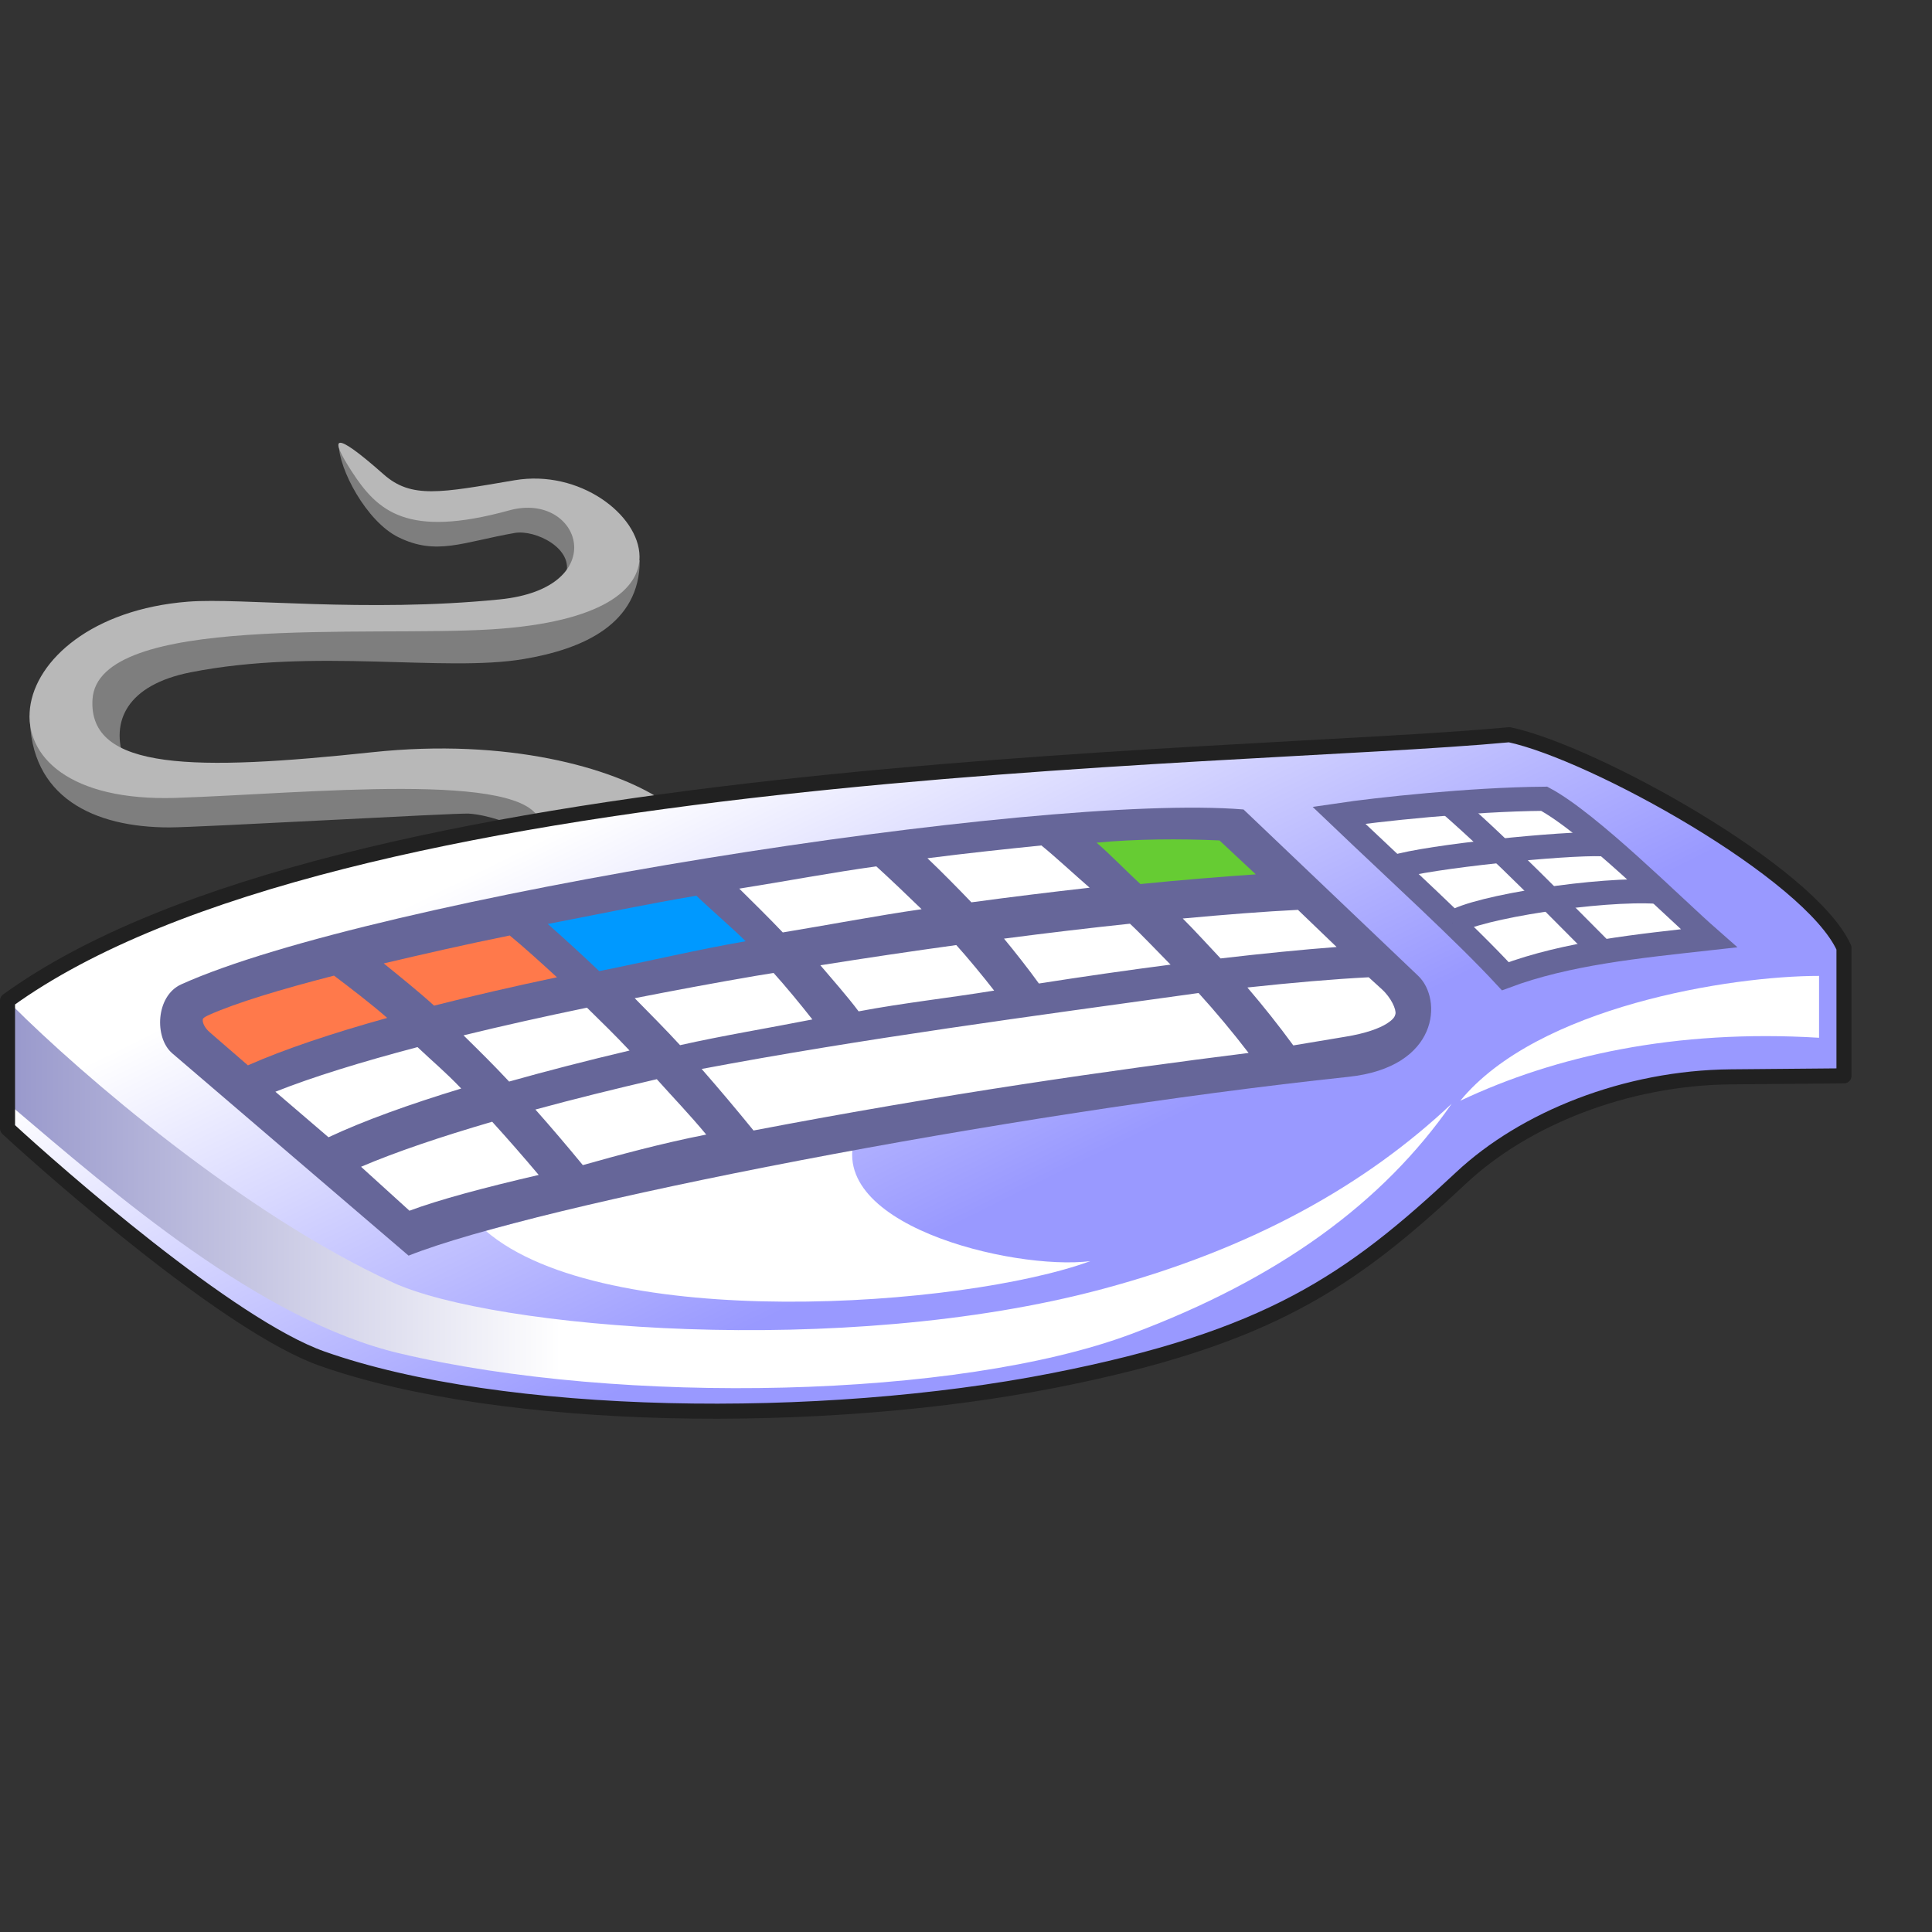 <?xml version="1.0" encoding="UTF-8" standalone="no"?>
<svg
   width="48"
   height="48"
   viewBox="0 0 48 48"
   version="1.1"
   id="svg8"
   inkscape:version="1.3.2 (1:1.3.2+202311252150+091e20ef0f)"
   sodipodi:docname="keyboard.svg"
   inkscape:export-filename="/media/klapeto/Αρχεία/WindowsXP Theme/Vectors/RASTER/keyboard.png"
   inkscape:export-xdpi="96"
   inkscape:export-ydpi="96"
   xml:space="preserve"
   xmlns:inkscape="http://www.inkscape.org/namespaces/inkscape"
   xmlns:sodipodi="http://sodipodi.sourceforge.net/DTD/sodipodi-0.dtd"
   xmlns:xlink="http://www.w3.org/1999/xlink"
   xmlns="http://www.w3.org/2000/svg"
   xmlns:svg="http://www.w3.org/2000/svg"
   xmlns:rdf="http://www.w3.org/1999/02/22-rdf-syntax-ns#"
   xmlns:cc="http://creativecommons.org/ns#"
   xmlns:dc="http://purl.org/dc/elements/1.1/"><rect x="0" y="0" width="48" height="48" fill="#333333" stroke="none"/><defs
     id="defs2"><linearGradient
       id="linearGradient17"
       inkscape:collect="always"><stop
         style="stop-color:#9999cc;stop-opacity:1"
         offset="0"
         id="stop16" /><stop
         style="stop-color:#ffffff;stop-opacity:1;"
         offset="1"
         id="stop17" /></linearGradient><linearGradient
       id="linearGradient12"
       inkscape:collect="always"><stop
         style="stop-color:#ffffff;stop-opacity:1;"
         offset="0"
         id="stop12" /><stop
         style="stop-color:#9999ff;stop-opacity:1"
         offset="1"
         id="stop13" /></linearGradient><linearGradient
       inkscape:collect="always"
       xlink:href="#linearGradient12"
       id="linearGradient13"
       x1="26.592"
       y1="21.304"
       x2="32.432"
       y2="33.117"
       gradientUnits="userSpaceOnUse" /><linearGradient
       inkscape:collect="always"
       xlink:href="#linearGradient17"
       id="linearGradient22"
       x1="13.094"
       y1="30.124"
       x2="26.705"
       y2="30.124"
       gradientUnits="userSpaceOnUse"
       gradientTransform="translate(-0.213,0.266)" /></defs><sodipodi:namedview
     inkscape:snap-object-midpoints="false"
     inkscape:snap-bbox-midpoints="false"
     showguides="false"
     id="base"
     pagecolor="#ffffff"
     bordercolor="#666666"
     borderopacity="1.0"
     inkscape:pageopacity="0.0"
     inkscape:pageshadow="2"
     inkscape:zoom="16"
     inkscape:cx="8.59375"
     inkscape:cy="1.21875"
     inkscape:document-units="px"
     inkscape:current-layer="layer1"
     inkscape:document-rotation="0"
     showgrid="false"
     units="px"
     inkscape:window-width="3840"
     inkscape:window-height="2058"
     inkscape:window-x="0"
     inkscape:window-y="0"
     inkscape:window-maximized="1"
     inkscape:snap-bbox="true"
     inkscape:bbox-nodes="true"
     fit-margin-top="0"
     fit-margin-left="0"
     fit-margin-right="0"
     fit-margin-bottom="0"
     inkscape:bbox-paths="false"
     inkscape:snap-global="true"
     inkscape:pagecheckerboard="0"
     inkscape:showpageshadow="2"
     inkscape:deskcolor="#d1d1d1"><inkscape:grid
       type="xygrid"
       id="grid1504"
       originx="0"
       originy="0"
       spacingy="1"
       spacingx="1"
       units="px"
       visible="false" /><inkscape:grid
       type="xygrid"
       id="grid1507"
       spacingx="0.5"
       spacingy="0.5"
       originx="0"
       originy="0"
       units="px"
       visible="false" /></sodipodi:namedview><g
     inkscape:label="Layer 1"
     inkscape:groupmode="layer"
     id="layer1"
     transform="translate(-12.568)"><g
       id="g22"
       transform="translate(0,-0.746)"><path
         sodipodi:nodetypes="ccccsssscc"
         id="path17"
         d="M 12.755,25.605 C 20.972,19.651 43.009,19.657 50.068,19 c 2.093,0.445 7.472,3.426 8.313,5.296 v 3.179 L 55.568,27.5 c -2.613,0.024 -5.13,1.04 -6.699,2.51 C 46.116,32.59 44.068,34 38.727,35.047 32.964,36.178 25.061,36.086 20.568,34.5 18.282,33.693 13.97,29.905 12.755,28.783 Z"
         style="opacity:1;fill:url(#linearGradient13);fill-opacity:1;stroke:none;stroke-width:0.374;stroke-linecap:butt;stroke-linejoin:round;stroke-miterlimit:4;stroke-dasharray:none;stroke-opacity:1" /><path
         style="opacity:1;fill:url(#linearGradient22);fill-opacity:1;stroke:none;stroke-width:1px;stroke-linecap:butt;stroke-linejoin:miter;stroke-opacity:1"
         d="m 12.88,25.734 c 1.685,1.685 5.733,5.175 9.454,6.878 2.48,1.136 11.163,1.891 17.626,0.159 3.737,-1.001 6.554,-2.601 8.674,-4.603 -1.706,2.458 -4.296,4.35 -7.963,5.722 -4.275,1.599 -12.642,1.788 -18.172,0.481 -3.478,-0.822 -7.081,-3.962 -9.653,-6.145 z"
         id="path2-5"
         sodipodi:nodetypes="csscsscc" /><path
         style="opacity:1;fill:#7e7e7e;fill-opacity:1;stroke:none;stroke-width:0.187px;stroke-linecap:butt;stroke-linejoin:miter;stroke-opacity:1"
         d="m 13.308,18.514 c 0,2.047 1.597,2.789 3.467,2.789 0.748,0 7.13,-0.362 7.439,-0.343 0.503,0.031 1.101,0.283 1.101,0.283 l 1.796,-0.301 -3.043,-1.135 -3.366,0.187 -4.488,0.374 z"
         id="path1160"
         sodipodi:nodetypes="csscccccc" /><path
         style="opacity:1;fill:#7e7e7e;fill-opacity:1;stroke:none;stroke-width:0.187px;stroke-linecap:butt;stroke-linejoin:miter;stroke-opacity:1"
         d="m 15.653,19.621 c -0.34,-0.937 0.053,-1.856 1.653,-2.172 3.098,-0.611 6.285,0.006 8.273,-0.329 1.475,-0.249 2.884,-0.865 2.884,-2.454 l -1.215,0.28 -1.496,1.028 -4.114,0.093 h -4.862 l -2.618,1.496 0.374,1.683 z"
         id="path1158"
         sodipodi:nodetypes="csscccccccc" /><path
         style="opacity:1;fill:#7e7e7e;fill-opacity:1;stroke:none;stroke-width:0.187px;stroke-linecap:butt;stroke-linejoin:miter;stroke-opacity:1"
         d="m 20.985,11.784 c 0,0.618 0.687,1.916 1.477,2.307 0.949,0.47 1.602,0.122 2.896,-0.104 0.505,-0.088 1.492,0.386 1.264,1.055 l 0.974,-0.016 -0.636,-1.867 -2.482,-0.147 -1.601,0.323 z"
         id="path1219"
         sodipodi:nodetypes="csscccccc" /><path
         style="opacity:1;fill:#b8b8b8;fill-opacity:1;stroke:none;stroke-width:0.187px;stroke-linecap:butt;stroke-linejoin:miter;stroke-opacity:1"
         d="m 25.99,21.185 c -0.28,-1.309 -5.849,-0.721 -9.047,-0.616 -5.31,0.174 -4.468,-4.501 0.3,-4.875 1.309,-0.103 4.394,0.28 7.74,-0.056 2.826,-0.284 2.013,-2.701 0.237,-2.212 -2.54,0.7 -3.272,0.021 -3.913,-0.967 -0.547,-0.844 -0.506,-1.077 0.792,0.072 0.691,0.611 1.41,0.46 3.257,0.146 1.608,-0.273 3.088,0.856 3.101,1.892 0.01,0.793 -0.876,1.637 -3.676,1.813 -3.077,0.193 -9.789,-0.405 -9.915,1.742 -0.105,1.778 2.564,1.778 6.958,1.31 3.359,-0.357 5.952,0.386 7.169,1.176"
         id="path1156"
         sodipodi:nodetypes="csssssssssssc" /><path
         sodipodi:nodetypes="ccccsssscc"
         id="path1181"
         d="M 12.755,25.605 C 20.972,19.651 43.009,19.657 50.068,19 c 2.093,0.445 7.472,3.426 8.313,5.296 v 3.179 L 55.568,27.5 c -2.613,0.024 -5.13,1.04 -6.699,2.51 C 46.116,32.59 44.068,34 38.727,35.047 32.964,36.178 25.061,36.086 20.568,34.5 18.282,33.693 13.97,29.905 12.755,28.783 Z"
         style="opacity:1;fill:none;fill-opacity:1;stroke:#212121;stroke-width:0.374;stroke-linecap:butt;stroke-linejoin:round;stroke-miterlimit:4;stroke-dasharray:none;stroke-opacity:1" /><path
         style="opacity:1;fill:#ffffff;fill-opacity:1;stroke:none;stroke-width:1px;stroke-linecap:butt;stroke-linejoin:miter;stroke-opacity:1"
         d="m 33.873,28.826 c -0.999,2.32 3.864,3.491 5.782,3.253 -3.153,1.152 -12.077,1.784 -15.019,-0.753 z"
         id="path4"
         sodipodi:nodetypes="cccc" /><path
         style="opacity:1;fill:#666699;fill-opacity:1;stroke:none;stroke-width:1px;stroke-linecap:butt;stroke-linejoin:miter;stroke-opacity:1"
         d="m 22.719,31.942 c 3.206,-1.274 14.879,-3.543 23.349,-4.442 2.26,-0.24 2.34,-1.932 1.737,-2.507 L 43.463,20.857 c -5.102,-0.42 -21.638,2.199 -26.392,4.345 -0.636,0.287 -0.674,1.328 -0.224,1.713 z"
         id="path1"
         sodipodi:nodetypes="csscssc" /><path
         style="fill:#ffffff;fill-opacity:1;stroke:none;stroke-width:1px;stroke-linecap:butt;stroke-linejoin:miter;stroke-opacity:1"
         d="m 48.848,28.094 c 1.919,-2.339 6.709,-3.102 8.914,-3.102 v 1.537 C 54.198,26.311 51.206,26.978 48.848,28.094 Z"
         id="path3"
         sodipodi:nodetypes="cccc" /><path
         id="path8"
         style="opacity:1;fill:#ffffff;fill-opacity:1;stroke:none;stroke-width:1px;stroke-linecap:butt;stroke-linejoin:miter;stroke-opacity:1"
         d="m 38.441,21.751 c -0.876,0.089 -1.828,0.19 -2.831,0.318 0.302,0.284 0.792,0.781 1.092,1.095 1.016,-0.137 1.995,-0.257 2.938,-0.363 -0.347,-0.3 -0.864,-0.779 -1.199,-1.05 z m -4.102,0.52 c -1.06,0.145 -2.298,0.378 -3.404,0.553 0.317,0.311 0.788,0.779 1.081,1.088 1.11,-0.182 2.36,-0.421 3.449,-0.577 -0.317,-0.309 -0.806,-0.775 -1.126,-1.065 z m 10.476,1.08 c -0.807,0.039 -1.82,0.119 -2.862,0.215 0.261,0.257 0.682,0.719 0.94,0.992 1.013,-0.118 2.03,-0.22 2.883,-0.284 z m -4.174,0.344 c -0.988,0.104 -2.038,0.229 -3.129,0.371 0.241,0.289 0.637,0.792 0.867,1.115 1.129,-0.176 2.225,-0.334 3.271,-0.469 -0.281,-0.283 -0.726,-0.754 -1.01,-1.018 z m -4.314,0.531 c -1.108,0.153 -2.237,0.32 -3.377,0.502 0.266,0.314 0.673,0.774 0.95,1.145 1.118,-0.211 2.263,-0.335 3.367,-0.516 -0.253,-0.329 -0.673,-0.836 -0.94,-1.131 z m -4.539,0.693 c -0.148,0.025 -0.297,0.047 -0.445,0.072 -1.016,0.174 -2.019,0.362 -3.006,0.555 0.347,0.354 0.778,0.785 1.127,1.167 1.065,-0.239 2.17,-0.419 3.287,-0.639 -0.297,-0.38 -0.671,-0.831 -0.963,-1.155 z m 14.785,0.107 c -0.873,0.045 -1.888,0.133 -3.014,0.254 0.393,0.459 0.775,0.939 1.141,1.439 0.417,-0.068 0.884,-0.149 1.289,-0.215 0.518,-0.084 0.849,-0.211 1.029,-0.324 0.18,-0.113 0.206,-0.185 0.219,-0.24 0.025,-0.111 -0.105,-0.405 -0.336,-0.615 z m -4.225,0.391 c -4.161,0.579 -8.345,1.132 -12.348,1.887 0.433,0.495 0.864,1.006 1.289,1.529 C 36.036,27.925 40.141,27.34 43.589,26.906 43.191,26.388 42.776,25.89 42.347,25.418 Z M 27.152,25.781 c -1.072,0.222 -2.103,0.452 -3.068,0.688 0.391,0.385 0.738,0.725 1.133,1.148 0.937,-0.263 1.937,-0.522 2.992,-0.771 -0.371,-0.395 -0.693,-0.706 -1.057,-1.064 z m -4.211,0.98 c -1.387,0.366 -2.604,0.74 -3.531,1.109 l 1.32,1.131 c 0.869,-0.408 1.993,-0.814 3.297,-1.211 -0.417,-0.435 -0.679,-0.643 -1.086,-1.029 z m 5.945,0.797 c -1.058,0.246 -2.073,0.497 -3.016,0.754 0.396,0.446 0.789,0.908 1.178,1.381 0.849,-0.239 1.944,-0.539 3.066,-0.759 -0.425,-0.512 -0.798,-0.895 -1.228,-1.376 z m -4.09,1.057 c -1.285,0.375 -2.402,0.753 -3.258,1.119 l 1.203,1.092 c 0.719,-0.269 1.836,-0.57 3.211,-0.889 -0.382,-0.454 -0.769,-0.896 -1.156,-1.322 z"
         sodipodi:nodetypes="cccccccccccccccccccccccccccccccccccsssccccccccccccccccccccccccccc" /><path
         style="opacity:1;fill:#ffffff;fill-opacity:1;stroke:#666699;stroke-width:0.6;stroke-linecap:butt;stroke-linejoin:miter;stroke-dasharray:none;stroke-opacity:1"
         d="m 45.832,21 c 1.438,1.373 3.125,2.908 4.135,4 1.536,-0.574 3.303,-0.747 5.059,-0.942 C 54.128,23.27 52.056,21.191 50.933,20.591 49.102,20.606 46.761,20.862 45.832,21 Z"
         id="path9"
         sodipodi:nodetypes="ccccc" /><path
         style="fill:#000000;stroke:#666699;stroke-width:0.6;stroke-dasharray:none;stroke-opacity:1"
         d="m 48.57,20.706 c 1.382,1.207 2.779,2.66 3.714,3.592"
         id="path7"
         sodipodi:nodetypes="cc" /><path
         style="fill:#000000;stroke:#666699;stroke-width:0.6;stroke-dasharray:none;stroke-opacity:1"
         d="m 47.201,22.293 c 0.86,-0.267 4.219,-0.608 5.178,-0.573"
         id="path10"
         sodipodi:nodetypes="cc" /><path
         style="fill:#000000;stroke:#666699;stroke-width:0.6;stroke-dasharray:none;stroke-opacity:1"
         d="m 48.656,23.676 c 0.603,-0.398 3.684,-0.868 5.089,-0.775"
         id="path10-3"
         sodipodi:nodetypes="cc" /><path
         id="path18"
         style="opacity:1;fill:#ff794b;fill-opacity:1;stroke:none;stroke-width:1px;stroke-linecap:butt;stroke-linejoin:miter;stroke-opacity:1"
         d="m 25.232,23.988 c -1.1,0.222 -2.176,0.469 -3.13,0.694 0.363,0.296 0.873,0.703 1.25,1.049 0.958,-0.243 1.982,-0.479 3.053,-0.705 -0.37,-0.339 -0.826,-0.755 -1.173,-1.038 z m -4.366,0.997 c -1.336,0.344 -2.429,0.676 -3.096,0.973 -0.189,0.084 -0.164,0.108 -0.164,0.152 -5.44e-4,0.044 0.041,0.172 0.178,0.287 l 0.943,0.817 c 0.919,-0.406 2.099,-0.799 3.461,-1.178 -0.409,-0.358 -0.944,-0.766 -1.322,-1.051 z"
         sodipodi:nodetypes="ccccccsccccc" /><path
         id="path19"
         style="opacity:1;fill:#0099ff;fill-opacity:1;stroke:none;stroke-width:1px;stroke-linecap:butt;stroke-linejoin:miter;stroke-opacity:1"
         d="m 29.869,23 c -1.203,0.201 -2.533,0.48 -3.692,0.702 0.334,0.291 0.932,0.84 1.278,1.171 1.134,-0.226 2.455,-0.538 3.639,-0.742 -0.295,-0.296 -0.887,-0.806 -1.224,-1.131 z m -10.459,4.871 1.32,1.131 z m 2.129,1.863 1.203,1.092 z"
         sodipodi:nodetypes="ccccccccccc" /><path
         id="path20"
         style="opacity:1;fill:#66cc33;fill-opacity:1;stroke:none;stroke-width:1px;stroke-linecap:butt;stroke-linejoin:miter;stroke-opacity:1"
         d="m 39.812,21.682 c 0.316,0.268 0.767,0.735 1.09,1.028 0.979,-0.099 2.046,-0.185 2.866,-0.241 L 42.865,21.626 c -0.987,-0.043 -2.072,-0.038 -3.053,0.056 z"
         sodipodi:nodetypes="cccccc" /></g></g></svg>
